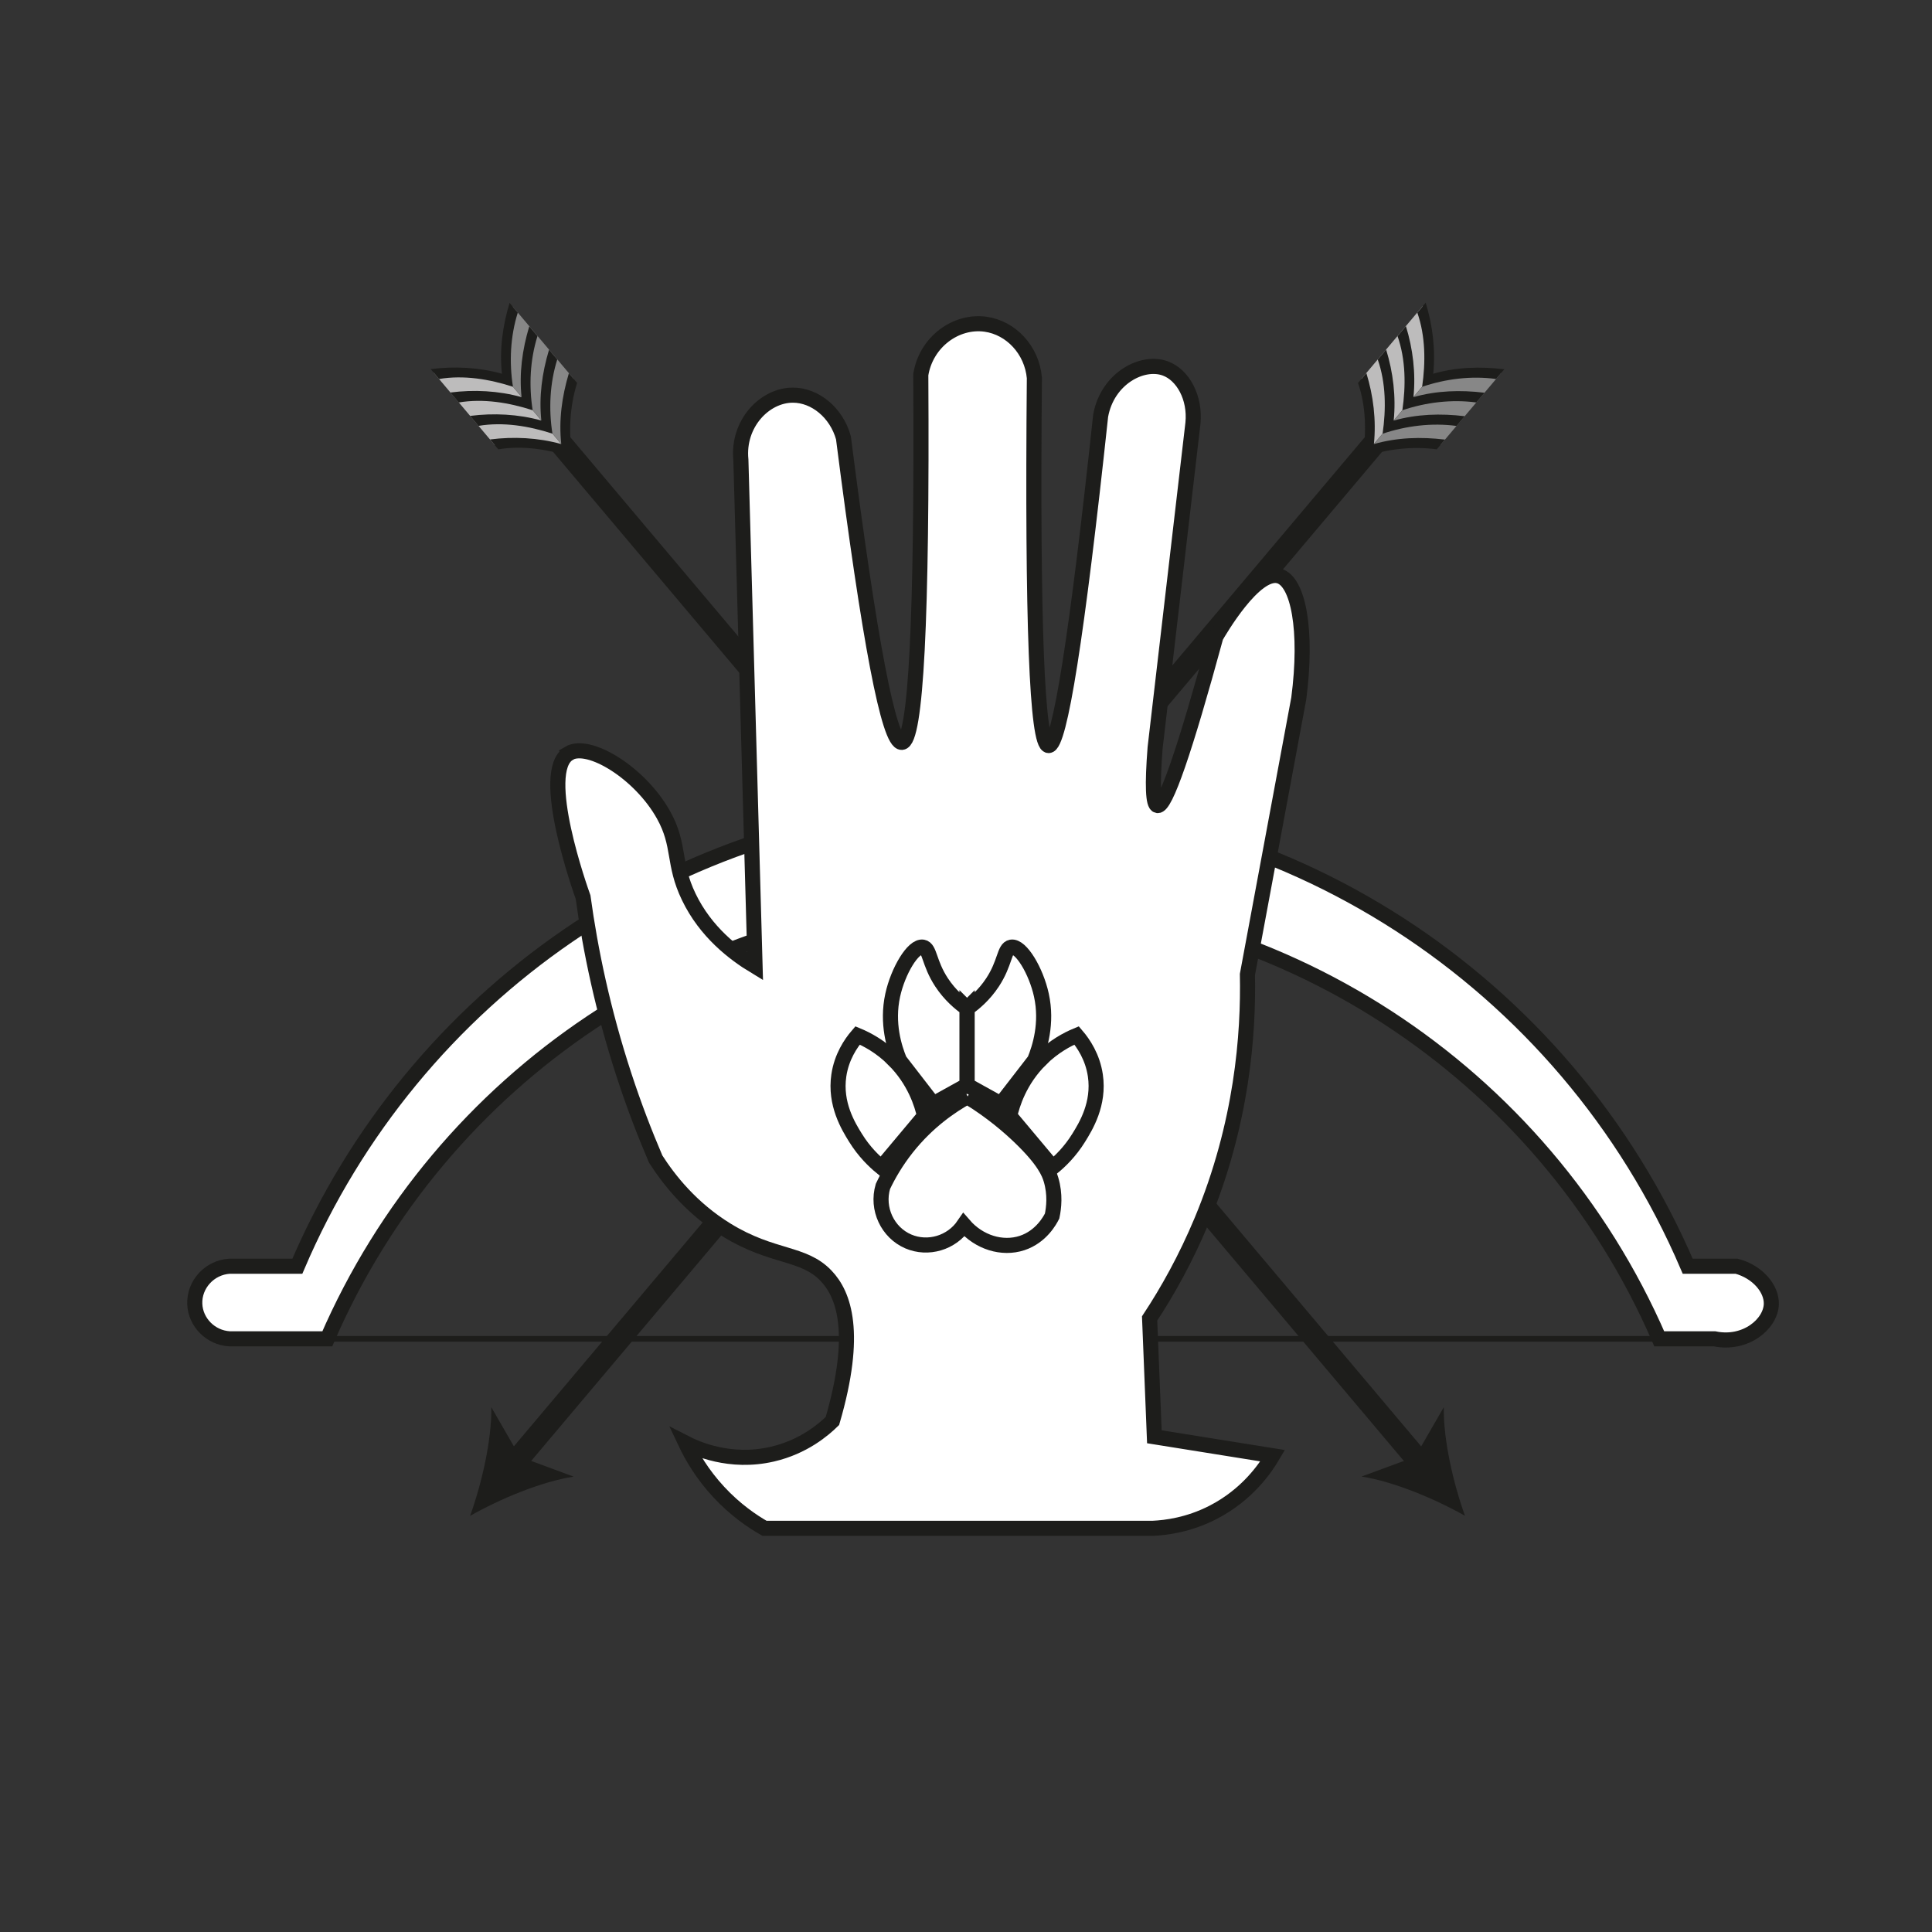<?xml version="1.0" encoding="UTF-8"?>
<svg id="Capa_1" data-name="Capa 1" xmlns="http://www.w3.org/2000/svg" viewBox="0 0 256 256">
  <rect x="0" y="0" width="256" height="256" fill="#333333" stroke="none"/>
  <defs>
    <style>
      .cls-1 {
        stroke-width: 3px;
      }

      .cls-1, .cls-2, .cls-3 {
        stroke: #1d1d1b;
        stroke-miterlimit: 10;
      }

      .cls-1, .cls-3 {
        fill: none;
      }

      .cls-4 {
        fill: #bdbcbc;
      }

      .cls-5 {
        fill: #1d1d1b;
      }

      .cls-6 {
        fill: #878787;
      }

      .cls-2 {
        fill: #fff;
        stroke-width: 2px;
      }

      .cls-3 {
        stroke-width: .75px;
      }
    </style>
  </defs>
  <g id="Ranger">
    <g>
      <path class="cls-2" d="M30.41,177.4h12.96c15.09-34.82,49.26-57.64,86.99-58.13,38.62-.5,74.04,22.48,89.5,58.13h7.32c4.13,.85,7.45-1.97,7.53-4.6,.06-2.03-1.8-4.27-4.6-5.02h-6.48c-16.28-38.06-54.1-62.42-94.94-61.27-38.86,1.09-73.85,25.09-89.29,61.27h-8.99c-2.67,.17-4.71,2.45-4.6,5.02,.1,2.42,2.09,4.45,4.6,4.6Z"/>
      <line class="cls-3" x1="43.37" y1="177.4" x2="219.86" y2="177.4"/>
    </g>
    <g>
      <line class="cls-1" x1="68.12" y1="193.94" x2="189.11" y2="50.45"/>
      <path class="cls-5" d="M62.29,200.86c3.95-2.24,9.42-4.54,13.72-5.2l-7.12-2.63-3.79-6.57c.07,4.35-1.27,10.12-2.81,14.4Z"/>
      <g>
        <path class="cls-4" d="M189.5,49.99c.32-3.16-.07-6.39-1-9.41l-8.09,9.6c1.09,3.12,1.11,6.57,.64,9.83l8.45-10.02Z"/>
        <path class="cls-6" d="M181.05,60.01c3.13-1.05,6.52-1.48,9.8-1.03l8.07-9.57c-3.21-.39-6.38-.28-9.42,.58l-8.45,10.02Z"/>
        <path class="cls-5" d="M179.94,50.74c1.09,3.13,1.11,6.57,.64,9.83,3.13-1.05,6.52-1.48,9.8-1.03l1.09-1.29c-3.21-.39-6.38-.28-9.42,.59,.32-3.17-.07-6.39-1-9.41l-1.1,1.31Z"/>
        <path class="cls-5" d="M182.56,47.64c1.09,3.12,1.11,6.57,.64,9.83,3.13-1.05,6.52-1.47,9.8-1.03l1.09-1.29c-3.21-.39-6.38-.28-9.42,.58,.32-3.16-.07-6.39-1-9.41l-1.1,1.31Z"/>
        <path class="cls-5" d="M185.18,44.53c1.09,3.12,1.11,6.57,.64,9.83,3.13-1.05,6.52-1.47,9.8-1.03l1.09-1.29c-3.21-.39-6.38-.28-9.42,.58,.32-3.16-.07-6.39-1-9.41l-1.1,1.31Z"/>
        <path class="cls-5" d="M187.8,41.42c1.09,3.12,1.11,6.57,.64,9.83,3.13-1.05,6.52-1.48,9.8-1.03l1.09-1.29c-3.21-.39-6.38-.28-9.42,.59,.32-3.17-.07-6.39-1-9.41l-1.1,1.31Z"/>
      </g>
    </g>
    <g>
      <line class="cls-1" x1="188.28" y1="193.94" x2="67.3" y2="50.45"/>
      <path class="cls-5" d="M194.12,200.86c-1.54-4.28-2.88-10.05-2.81-14.4l-3.79,6.57-7.12,2.62c4.3,.66,9.76,2.97,13.72,5.2Z"/>
      <g>
        <path class="cls-4" d="M66.91,49.99c-3.07-.85-6.31-1.01-9.44-.61l8.09,9.6c3.26-.55,6.67,.02,9.8,1.03l-8.45-10.02Z"/>
        <path class="cls-6" d="M75.36,60.01c-.51-3.26-.35-6.68,.64-9.83l-8.07-9.57c-.93,3.09-1.35,6.24-1.02,9.38l8.45,10.02Z"/>
        <path class="cls-5" d="M66.03,59.54c3.26-.55,6.67,.02,9.8,1.03-.51-3.26-.35-6.68,.64-9.83l-1.09-1.29c-.93,3.1-1.35,6.24-1.01,9.39-3.07-.85-6.31-1.01-9.44-.61l1.1,1.31Z"/>
        <path class="cls-5" d="M63.41,56.43c3.26-.55,6.67,.02,9.79,1.03-.51-3.26-.35-6.68,.64-9.83l-1.09-1.29c-.93,3.09-1.35,6.24-1.02,9.38-3.07-.85-6.31-1.01-9.44-.61l1.1,1.31Z"/>
        <path class="cls-5" d="M60.79,53.33c3.26-.55,6.67,.02,9.79,1.03-.51-3.26-.35-6.68,.64-9.83l-1.09-1.29c-.93,3.09-1.35,6.24-1.02,9.38-3.07-.85-6.31-1.01-9.44-.61l1.1,1.31Z"/>
        <path class="cls-5" d="M58.18,50.22c3.26-.55,6.67,.02,9.79,1.03-.51-3.26-.35-6.68,.64-9.83l-1.09-1.29c-.93,3.09-1.35,6.24-1.01,9.39-3.07-.85-6.31-1.01-9.44-.61l1.1,1.31Z"/>
      </g>
    </g>
    <g>
      <path class="cls-2" d="M75.37,99.82c2.66-1.57,9.45,2.6,12.55,8.16,2.26,4.05,1.19,6.4,3.35,10.87,2.24,4.65,5.98,7.51,8.78,9.2-.63-22.37-1.25-44.75-1.88-67.12-.48-4.77,3.14-8.58,6.9-8.57,2.91,0,5.76,2.29,6.69,5.65,3.45,27.02,6.02,40.47,7.74,40.36,1.87-.12,2.7-16.36,2.51-48.72,.69-4.33,4.65-7.23,8.57-6.69,3.38,.47,6.15,3.41,6.48,7.11-.29,32.39,.34,48.64,1.88,48.72,1.47,.08,3.77-14.48,6.9-43.7,.89-4.94,5.52-7.39,8.57-6.27,2.32,.85,4,3.86,3.66,7.26-1.67,14.33-3.34,28.66-5.01,42.99-.39,5-.28,7.55,.31,7.67,1.05,.21,3.62-7.25,7.74-22.37,.39-.68,5.15-8.9,8.34-8.06,2.58,.68,3.83,7.22,2.64,16.26-2.27,12.18-4.53,24.37-6.8,36.55,.16,7.92-.7,19.74-6.06,32.62-2.11,5.05-4.53,9.37-6.9,12.96l.63,15.68c5.23,.84,10.46,1.67,15.68,2.51-.95,1.61-3.35,5.18-7.95,7.53-3.21,1.64-6.18,2.01-7.95,2.09h-51.44c-1.63-.93-3.87-2.45-6.06-4.81-2.22-2.39-3.58-4.77-4.39-6.48,1.29,.66,5.84,2.78,11.5,1.46,4.14-.96,6.81-3.27,7.95-4.39,3.4-11.66,1.54-16.75-.84-19.24-3.02-3.17-7.05-2.3-13.17-6.06-4.73-2.91-7.68-6.71-9.41-9.41-1.46-3.41-2.88-7.1-4.18-11.08-2.82-8.61-4.48-16.62-5.44-23.63-.26-.73-5.96-16.62-1.88-19.03Z"/>
      <g>
        <path class="cls-2" d="M128.21,145.31c-2.15,1.19-5.26,3.28-8.03,6.77-1.45,1.83-2.47,3.61-3.19,5.13-.87,2.96,.62,6.11,3.37,7.29,2.6,1.11,5.72,.21,7.36-2.2,2.01,2.33,5.07,3.27,7.7,2.41,2.56-.84,3.73-3.06,3.99-3.58,.23-1.08,.44-2.85-.14-4.81-.27-.91-.9-2.52-4.06-5.57-1.54-1.49-3.85-3.48-7.02-5.43Z"/>
        <path class="cls-2" d="M128.14,133.62c.92-.65,2.25-1.74,3.37-3.44,1.7-2.58,1.54-4.51,2.48-4.68,1.29-.23,3.3,3.16,4,6.36,.82,3.75-.22,6.97-.9,8.63-1.49,1.93-2.98,3.85-4.47,5.78l-4.47-2.48v-10.18Z"/>
        <path class="cls-2" d="M137.91,140.36c1.72-1.7,3.52-2.65,4.75-3.16,.91,1.06,2.12,2.86,2.48,5.3,.56,3.78-1.27,6.75-2.2,8.25-1.16,1.88-2.5,3.15-3.44,3.92-1.9-2.27-3.81-4.54-5.71-6.81,.33-1.47,1.28-4.69,4.13-7.5Z"/>
        <path class="cls-2" d="M128.14,133.62c-.92-.65-2.25-1.74-3.37-3.44-1.7-2.58-1.54-4.51-2.48-4.68-1.29-.23-3.3,3.16-4,6.36-.82,3.75,.22,6.97,.9,8.63,1.49,1.93,2.98,3.85,4.47,5.78l4.47-2.48v-10.18Z"/>
        <path class="cls-2" d="M118.38,140.36c-1.72-1.7-3.52-2.65-4.75-3.16-.91,1.06-2.12,2.86-2.48,5.3-.56,3.78,1.27,6.75,2.2,8.25,1.16,1.88,2.5,3.15,3.44,3.92,1.9-2.27,3.81-4.54,5.71-6.81-.33-1.47-1.28-4.69-4.13-7.5Z"/>
      </g>
    </g>
  </g>
</svg>